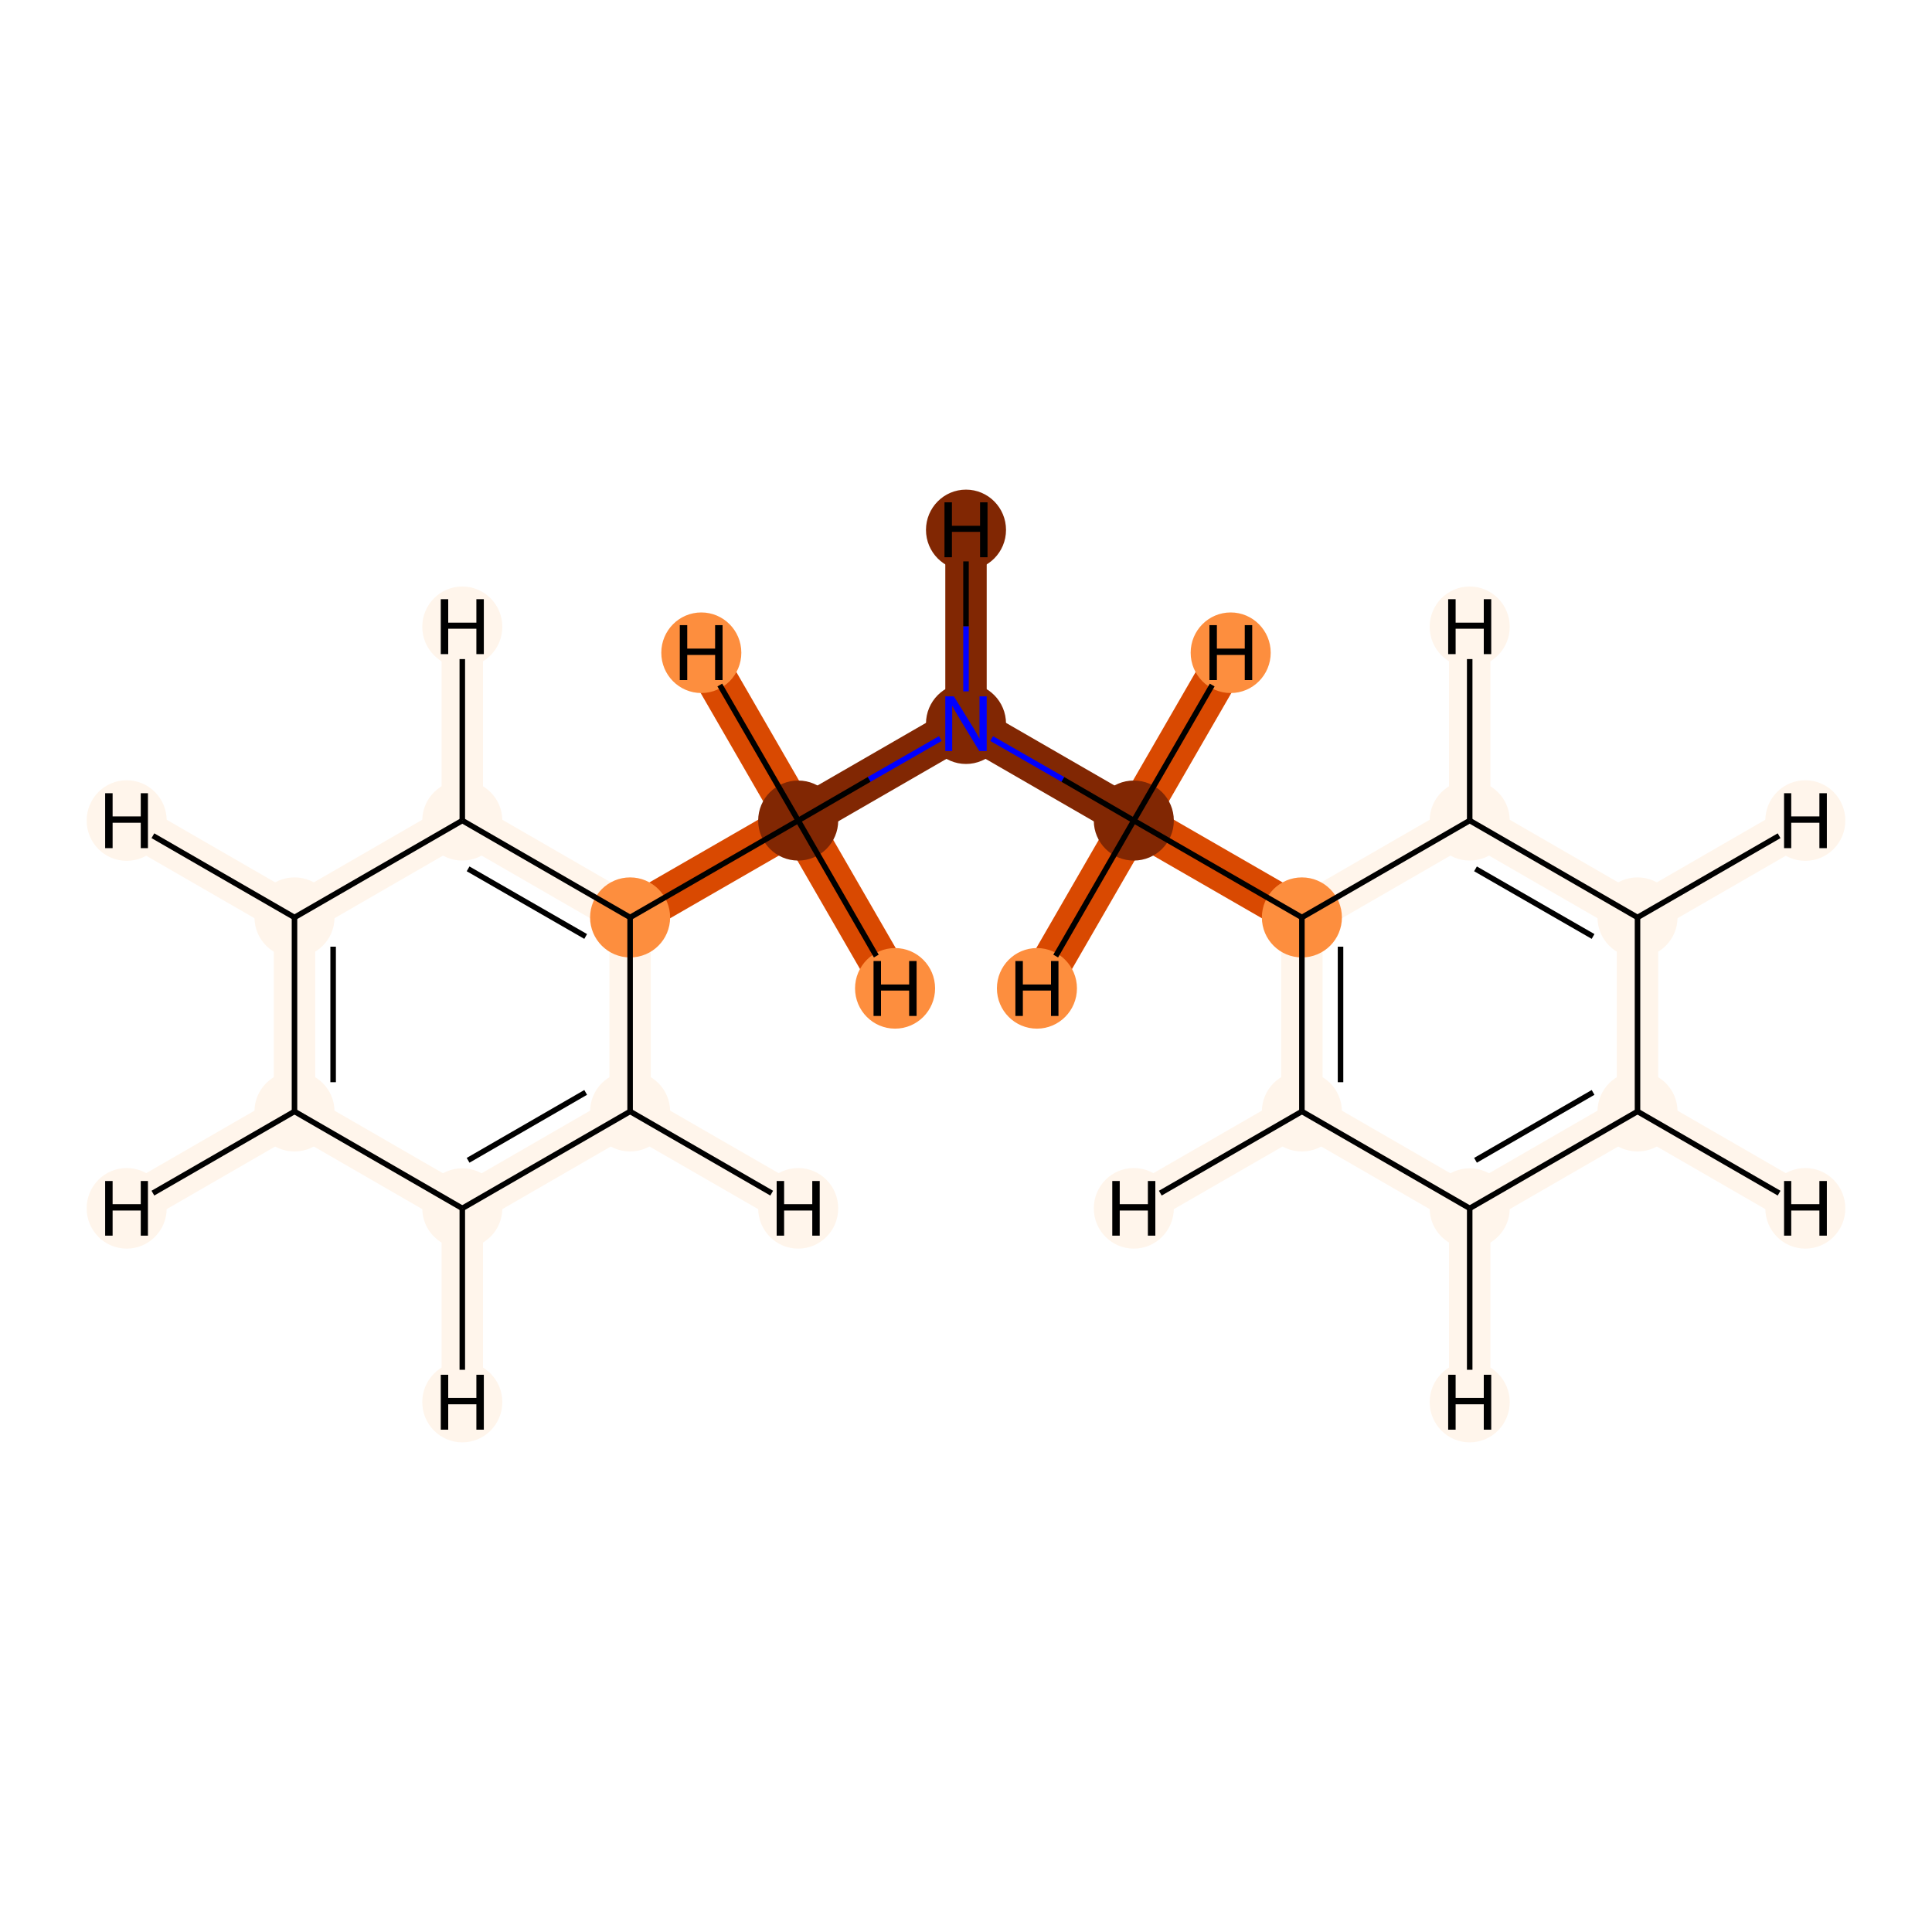 <?xml version='1.0' encoding='iso-8859-1'?>
<svg version='1.1' baseProfile='full'
              xmlns='http://www.w3.org/2000/svg'
                      xmlns:rdkit='http://www.rdkit.org/xml'
                      xmlns:xlink='http://www.w3.org/1999/xlink'
                  xml:space='preserve'
width='700px' height='700px' viewBox='0 0 700 700'>
<!-- END OF HEADER -->
<rect style='opacity:1.0;fill:#FFFFFF;stroke:none' width='700.0' height='700.0' x='0.0' y='0.0'> </rect>
<path d='M 350.0,262.2 L 410.8,297.3' style='fill:none;fill-rule:evenodd;stroke:#812703;stroke-width:15.0px;stroke-linecap:butt;stroke-linejoin:miter;stroke-opacity:1' />
<path d='M 350.0,262.2 L 289.2,297.3' style='fill:none;fill-rule:evenodd;stroke:#812703;stroke-width:15.0px;stroke-linecap:butt;stroke-linejoin:miter;stroke-opacity:1' />
<path d='M 350.0,262.2 L 350.0,192.0' style='fill:none;fill-rule:evenodd;stroke:#812703;stroke-width:15.0px;stroke-linecap:butt;stroke-linejoin:miter;stroke-opacity:1' />
<path d='M 410.8,297.3 L 471.7,332.4' style='fill:none;fill-rule:evenodd;stroke:#D94901;stroke-width:15.0px;stroke-linecap:butt;stroke-linejoin:miter;stroke-opacity:1' />
<path d='M 410.8,297.3 L 445.9,236.5' style='fill:none;fill-rule:evenodd;stroke:#D94901;stroke-width:15.0px;stroke-linecap:butt;stroke-linejoin:miter;stroke-opacity:1' />
<path d='M 410.8,297.3 L 375.7,358.1' style='fill:none;fill-rule:evenodd;stroke:#D94901;stroke-width:15.0px;stroke-linecap:butt;stroke-linejoin:miter;stroke-opacity:1' />
<path d='M 471.7,332.4 L 471.7,402.7' style='fill:none;fill-rule:evenodd;stroke:#FFF5EB;stroke-width:15.0px;stroke-linecap:butt;stroke-linejoin:miter;stroke-opacity:1' />
<path d='M 471.7,332.4 L 532.5,297.3' style='fill:none;fill-rule:evenodd;stroke:#FFF5EB;stroke-width:15.0px;stroke-linecap:butt;stroke-linejoin:miter;stroke-opacity:1' />
<path d='M 471.7,402.7 L 532.5,437.8' style='fill:none;fill-rule:evenodd;stroke:#FFF5EB;stroke-width:15.0px;stroke-linecap:butt;stroke-linejoin:miter;stroke-opacity:1' />
<path d='M 471.7,402.7 L 410.8,437.8' style='fill:none;fill-rule:evenodd;stroke:#FFF5EB;stroke-width:15.0px;stroke-linecap:butt;stroke-linejoin:miter;stroke-opacity:1' />
<path d='M 532.5,437.8 L 593.3,402.7' style='fill:none;fill-rule:evenodd;stroke:#FFF5EB;stroke-width:15.0px;stroke-linecap:butt;stroke-linejoin:miter;stroke-opacity:1' />
<path d='M 532.5,437.8 L 532.5,508.0' style='fill:none;fill-rule:evenodd;stroke:#FFF5EB;stroke-width:15.0px;stroke-linecap:butt;stroke-linejoin:miter;stroke-opacity:1' />
<path d='M 593.3,402.7 L 593.3,332.4' style='fill:none;fill-rule:evenodd;stroke:#FFF5EB;stroke-width:15.0px;stroke-linecap:butt;stroke-linejoin:miter;stroke-opacity:1' />
<path d='M 593.3,402.7 L 654.1,437.8' style='fill:none;fill-rule:evenodd;stroke:#FFF5EB;stroke-width:15.0px;stroke-linecap:butt;stroke-linejoin:miter;stroke-opacity:1' />
<path d='M 593.3,332.4 L 532.5,297.3' style='fill:none;fill-rule:evenodd;stroke:#FFF5EB;stroke-width:15.0px;stroke-linecap:butt;stroke-linejoin:miter;stroke-opacity:1' />
<path d='M 593.3,332.4 L 654.1,297.3' style='fill:none;fill-rule:evenodd;stroke:#FFF5EB;stroke-width:15.0px;stroke-linecap:butt;stroke-linejoin:miter;stroke-opacity:1' />
<path d='M 532.5,297.3 L 532.5,227.1' style='fill:none;fill-rule:evenodd;stroke:#FFF5EB;stroke-width:15.0px;stroke-linecap:butt;stroke-linejoin:miter;stroke-opacity:1' />
<path d='M 289.2,297.3 L 228.3,332.4' style='fill:none;fill-rule:evenodd;stroke:#D94901;stroke-width:15.0px;stroke-linecap:butt;stroke-linejoin:miter;stroke-opacity:1' />
<path d='M 289.2,297.3 L 324.3,358.1' style='fill:none;fill-rule:evenodd;stroke:#D94901;stroke-width:15.0px;stroke-linecap:butt;stroke-linejoin:miter;stroke-opacity:1' />
<path d='M 289.2,297.3 L 254.1,236.5' style='fill:none;fill-rule:evenodd;stroke:#D94901;stroke-width:15.0px;stroke-linecap:butt;stroke-linejoin:miter;stroke-opacity:1' />
<path d='M 228.3,332.4 L 167.5,297.3' style='fill:none;fill-rule:evenodd;stroke:#FFF5EB;stroke-width:15.0px;stroke-linecap:butt;stroke-linejoin:miter;stroke-opacity:1' />
<path d='M 228.3,332.4 L 228.3,402.7' style='fill:none;fill-rule:evenodd;stroke:#FFF5EB;stroke-width:15.0px;stroke-linecap:butt;stroke-linejoin:miter;stroke-opacity:1' />
<path d='M 167.5,297.3 L 106.7,332.4' style='fill:none;fill-rule:evenodd;stroke:#FFF5EB;stroke-width:15.0px;stroke-linecap:butt;stroke-linejoin:miter;stroke-opacity:1' />
<path d='M 167.5,297.3 L 167.5,227.1' style='fill:none;fill-rule:evenodd;stroke:#FFF5EB;stroke-width:15.0px;stroke-linecap:butt;stroke-linejoin:miter;stroke-opacity:1' />
<path d='M 106.7,332.4 L 106.7,402.7' style='fill:none;fill-rule:evenodd;stroke:#FFF5EB;stroke-width:15.0px;stroke-linecap:butt;stroke-linejoin:miter;stroke-opacity:1' />
<path d='M 106.7,332.4 L 45.9,297.3' style='fill:none;fill-rule:evenodd;stroke:#FFF5EB;stroke-width:15.0px;stroke-linecap:butt;stroke-linejoin:miter;stroke-opacity:1' />
<path d='M 106.7,402.7 L 167.5,437.8' style='fill:none;fill-rule:evenodd;stroke:#FFF5EB;stroke-width:15.0px;stroke-linecap:butt;stroke-linejoin:miter;stroke-opacity:1' />
<path d='M 106.7,402.7 L 45.9,437.8' style='fill:none;fill-rule:evenodd;stroke:#FFF5EB;stroke-width:15.0px;stroke-linecap:butt;stroke-linejoin:miter;stroke-opacity:1' />
<path d='M 167.5,437.8 L 228.3,402.7' style='fill:none;fill-rule:evenodd;stroke:#FFF5EB;stroke-width:15.0px;stroke-linecap:butt;stroke-linejoin:miter;stroke-opacity:1' />
<path d='M 167.5,437.8 L 167.5,508.0' style='fill:none;fill-rule:evenodd;stroke:#FFF5EB;stroke-width:15.0px;stroke-linecap:butt;stroke-linejoin:miter;stroke-opacity:1' />
<path d='M 228.3,402.7 L 289.2,437.8' style='fill:none;fill-rule:evenodd;stroke:#FFF5EB;stroke-width:15.0px;stroke-linecap:butt;stroke-linejoin:miter;stroke-opacity:1' />
<ellipse cx='350.0' cy='262.2' rx='14.0' ry='14.1'  style='fill:#812703;fill-rule:evenodd;stroke:#812703;stroke-width:1.0px;stroke-linecap:butt;stroke-linejoin:miter;stroke-opacity:1' />
<ellipse cx='410.8' cy='297.3' rx='14.0' ry='14.0'  style='fill:#812703;fill-rule:evenodd;stroke:#812703;stroke-width:1.0px;stroke-linecap:butt;stroke-linejoin:miter;stroke-opacity:1' />
<ellipse cx='471.7' cy='332.4' rx='14.0' ry='14.0'  style='fill:#FD8E3E;fill-rule:evenodd;stroke:#FD8E3E;stroke-width:1.0px;stroke-linecap:butt;stroke-linejoin:miter;stroke-opacity:1' />
<ellipse cx='471.7' cy='402.7' rx='14.0' ry='14.0'  style='fill:#FFF5EB;fill-rule:evenodd;stroke:#FFF5EB;stroke-width:1.0px;stroke-linecap:butt;stroke-linejoin:miter;stroke-opacity:1' />
<ellipse cx='532.5' cy='437.8' rx='14.0' ry='14.0'  style='fill:#FFF5EB;fill-rule:evenodd;stroke:#FFF5EB;stroke-width:1.0px;stroke-linecap:butt;stroke-linejoin:miter;stroke-opacity:1' />
<ellipse cx='593.3' cy='402.7' rx='14.0' ry='14.0'  style='fill:#FFF5EB;fill-rule:evenodd;stroke:#FFF5EB;stroke-width:1.0px;stroke-linecap:butt;stroke-linejoin:miter;stroke-opacity:1' />
<ellipse cx='593.3' cy='332.4' rx='14.0' ry='14.0'  style='fill:#FFF5EB;fill-rule:evenodd;stroke:#FFF5EB;stroke-width:1.0px;stroke-linecap:butt;stroke-linejoin:miter;stroke-opacity:1' />
<ellipse cx='532.5' cy='297.3' rx='14.0' ry='14.0'  style='fill:#FFF5EB;fill-rule:evenodd;stroke:#FFF5EB;stroke-width:1.0px;stroke-linecap:butt;stroke-linejoin:miter;stroke-opacity:1' />
<ellipse cx='289.2' cy='297.3' rx='14.0' ry='14.0'  style='fill:#812703;fill-rule:evenodd;stroke:#812703;stroke-width:1.0px;stroke-linecap:butt;stroke-linejoin:miter;stroke-opacity:1' />
<ellipse cx='228.3' cy='332.4' rx='14.0' ry='14.0'  style='fill:#FD8E3E;fill-rule:evenodd;stroke:#FD8E3E;stroke-width:1.0px;stroke-linecap:butt;stroke-linejoin:miter;stroke-opacity:1' />
<ellipse cx='167.5' cy='297.3' rx='14.0' ry='14.0'  style='fill:#FFF5EB;fill-rule:evenodd;stroke:#FFF5EB;stroke-width:1.0px;stroke-linecap:butt;stroke-linejoin:miter;stroke-opacity:1' />
<ellipse cx='106.7' cy='332.4' rx='14.0' ry='14.0'  style='fill:#FFF5EB;fill-rule:evenodd;stroke:#FFF5EB;stroke-width:1.0px;stroke-linecap:butt;stroke-linejoin:miter;stroke-opacity:1' />
<ellipse cx='106.7' cy='402.7' rx='14.0' ry='14.0'  style='fill:#FFF5EB;fill-rule:evenodd;stroke:#FFF5EB;stroke-width:1.0px;stroke-linecap:butt;stroke-linejoin:miter;stroke-opacity:1' />
<ellipse cx='167.5' cy='437.8' rx='14.0' ry='14.0'  style='fill:#FFF5EB;fill-rule:evenodd;stroke:#FFF5EB;stroke-width:1.0px;stroke-linecap:butt;stroke-linejoin:miter;stroke-opacity:1' />
<ellipse cx='228.3' cy='402.7' rx='14.0' ry='14.0'  style='fill:#FFF5EB;fill-rule:evenodd;stroke:#FFF5EB;stroke-width:1.0px;stroke-linecap:butt;stroke-linejoin:miter;stroke-opacity:1' />
<ellipse cx='350.0' cy='192.0' rx='14.0' ry='14.1'  style='fill:#812703;fill-rule:evenodd;stroke:#812703;stroke-width:1.0px;stroke-linecap:butt;stroke-linejoin:miter;stroke-opacity:1' />
<ellipse cx='445.9' cy='236.5' rx='14.0' ry='14.1'  style='fill:#FD8E3E;fill-rule:evenodd;stroke:#FD8E3E;stroke-width:1.0px;stroke-linecap:butt;stroke-linejoin:miter;stroke-opacity:1' />
<ellipse cx='375.7' cy='358.1' rx='14.0' ry='14.1'  style='fill:#FD8E3E;fill-rule:evenodd;stroke:#FD8E3E;stroke-width:1.0px;stroke-linecap:butt;stroke-linejoin:miter;stroke-opacity:1' />
<ellipse cx='410.8' cy='437.8' rx='14.0' ry='14.1'  style='fill:#FFF5EB;fill-rule:evenodd;stroke:#FFF5EB;stroke-width:1.0px;stroke-linecap:butt;stroke-linejoin:miter;stroke-opacity:1' />
<ellipse cx='532.5' cy='508.0' rx='14.0' ry='14.1'  style='fill:#FFF5EB;fill-rule:evenodd;stroke:#FFF5EB;stroke-width:1.0px;stroke-linecap:butt;stroke-linejoin:miter;stroke-opacity:1' />
<ellipse cx='654.1' cy='437.8' rx='14.0' ry='14.1'  style='fill:#FFF5EB;fill-rule:evenodd;stroke:#FFF5EB;stroke-width:1.0px;stroke-linecap:butt;stroke-linejoin:miter;stroke-opacity:1' />
<ellipse cx='654.1' cy='297.3' rx='14.0' ry='14.1'  style='fill:#FFF5EB;fill-rule:evenodd;stroke:#FFF5EB;stroke-width:1.0px;stroke-linecap:butt;stroke-linejoin:miter;stroke-opacity:1' />
<ellipse cx='532.5' cy='227.1' rx='14.0' ry='14.1'  style='fill:#FFF5EB;fill-rule:evenodd;stroke:#FFF5EB;stroke-width:1.0px;stroke-linecap:butt;stroke-linejoin:miter;stroke-opacity:1' />
<ellipse cx='324.3' cy='358.1' rx='14.0' ry='14.1'  style='fill:#FD8E3E;fill-rule:evenodd;stroke:#FD8E3E;stroke-width:1.0px;stroke-linecap:butt;stroke-linejoin:miter;stroke-opacity:1' />
<ellipse cx='254.1' cy='236.5' rx='14.0' ry='14.1'  style='fill:#FD8E3E;fill-rule:evenodd;stroke:#FD8E3E;stroke-width:1.0px;stroke-linecap:butt;stroke-linejoin:miter;stroke-opacity:1' />
<ellipse cx='167.5' cy='227.1' rx='14.0' ry='14.1'  style='fill:#FFF5EB;fill-rule:evenodd;stroke:#FFF5EB;stroke-width:1.0px;stroke-linecap:butt;stroke-linejoin:miter;stroke-opacity:1' />
<ellipse cx='45.9' cy='297.3' rx='14.0' ry='14.1'  style='fill:#FFF5EB;fill-rule:evenodd;stroke:#FFF5EB;stroke-width:1.0px;stroke-linecap:butt;stroke-linejoin:miter;stroke-opacity:1' />
<ellipse cx='45.9' cy='437.8' rx='14.0' ry='14.1'  style='fill:#FFF5EB;fill-rule:evenodd;stroke:#FFF5EB;stroke-width:1.0px;stroke-linecap:butt;stroke-linejoin:miter;stroke-opacity:1' />
<ellipse cx='167.5' cy='508.0' rx='14.0' ry='14.1'  style='fill:#FFF5EB;fill-rule:evenodd;stroke:#FFF5EB;stroke-width:1.0px;stroke-linecap:butt;stroke-linejoin:miter;stroke-opacity:1' />
<ellipse cx='289.2' cy='437.8' rx='14.0' ry='14.1'  style='fill:#FFF5EB;fill-rule:evenodd;stroke:#FFF5EB;stroke-width:1.0px;stroke-linecap:butt;stroke-linejoin:miter;stroke-opacity:1' />
<path class='bond-0 atom-0 atom-1' d='M 359.3,267.6 L 385.1,282.4' style='fill:none;fill-rule:evenodd;stroke:#0000FF;stroke-width:2.0px;stroke-linecap:butt;stroke-linejoin:miter;stroke-opacity:1' />
<path class='bond-0 atom-0 atom-1' d='M 385.1,282.4 L 410.8,297.3' style='fill:none;fill-rule:evenodd;stroke:#000000;stroke-width:2.0px;stroke-linecap:butt;stroke-linejoin:miter;stroke-opacity:1' />
<path class='bond-7 atom-0 atom-8' d='M 340.7,267.6 L 314.9,282.4' style='fill:none;fill-rule:evenodd;stroke:#0000FF;stroke-width:2.0px;stroke-linecap:butt;stroke-linejoin:miter;stroke-opacity:1' />
<path class='bond-7 atom-0 atom-8' d='M 314.9,282.4 L 289.2,297.3' style='fill:none;fill-rule:evenodd;stroke:#000000;stroke-width:2.0px;stroke-linecap:butt;stroke-linejoin:miter;stroke-opacity:1' />
<path class='bond-16 atom-0 atom-15' d='M 350.0,250.5 L 350.0,226.9' style='fill:none;fill-rule:evenodd;stroke:#0000FF;stroke-width:2.0px;stroke-linecap:butt;stroke-linejoin:miter;stroke-opacity:1' />
<path class='bond-16 atom-0 atom-15' d='M 350.0,226.9 L 350.0,203.4' style='fill:none;fill-rule:evenodd;stroke:#000000;stroke-width:2.0px;stroke-linecap:butt;stroke-linejoin:miter;stroke-opacity:1' />
<path class='bond-1 atom-1 atom-2' d='M 410.8,297.3 L 471.7,332.4' style='fill:none;fill-rule:evenodd;stroke:#000000;stroke-width:2.0px;stroke-linecap:butt;stroke-linejoin:miter;stroke-opacity:1' />
<path class='bond-17 atom-1 atom-16' d='M 410.8,297.3 L 439.2,248.2' style='fill:none;fill-rule:evenodd;stroke:#000000;stroke-width:2.0px;stroke-linecap:butt;stroke-linejoin:miter;stroke-opacity:1' />
<path class='bond-18 atom-1 atom-17' d='M 410.8,297.3 L 382.5,346.4' style='fill:none;fill-rule:evenodd;stroke:#000000;stroke-width:2.0px;stroke-linecap:butt;stroke-linejoin:miter;stroke-opacity:1' />
<path class='bond-2 atom-2 atom-3' d='M 471.7,332.4 L 471.7,402.7' style='fill:none;fill-rule:evenodd;stroke:#000000;stroke-width:2.0px;stroke-linecap:butt;stroke-linejoin:miter;stroke-opacity:1' />
<path class='bond-2 atom-2 atom-3' d='M 485.7,343.0 L 485.7,392.1' style='fill:none;fill-rule:evenodd;stroke:#000000;stroke-width:2.0px;stroke-linecap:butt;stroke-linejoin:miter;stroke-opacity:1' />
<path class='bond-14 atom-7 atom-2' d='M 532.5,297.3 L 471.7,332.4' style='fill:none;fill-rule:evenodd;stroke:#000000;stroke-width:2.0px;stroke-linecap:butt;stroke-linejoin:miter;stroke-opacity:1' />
<path class='bond-3 atom-3 atom-4' d='M 471.7,402.7 L 532.5,437.8' style='fill:none;fill-rule:evenodd;stroke:#000000;stroke-width:2.0px;stroke-linecap:butt;stroke-linejoin:miter;stroke-opacity:1' />
<path class='bond-19 atom-3 atom-18' d='M 471.7,402.7 L 420.4,432.3' style='fill:none;fill-rule:evenodd;stroke:#000000;stroke-width:2.0px;stroke-linecap:butt;stroke-linejoin:miter;stroke-opacity:1' />
<path class='bond-4 atom-4 atom-5' d='M 532.5,437.8 L 593.3,402.7' style='fill:none;fill-rule:evenodd;stroke:#000000;stroke-width:2.0px;stroke-linecap:butt;stroke-linejoin:miter;stroke-opacity:1' />
<path class='bond-4 atom-4 atom-5' d='M 534.6,420.4 L 577.2,395.8' style='fill:none;fill-rule:evenodd;stroke:#000000;stroke-width:2.0px;stroke-linecap:butt;stroke-linejoin:miter;stroke-opacity:1' />
<path class='bond-20 atom-4 atom-19' d='M 532.5,437.8 L 532.5,496.3' style='fill:none;fill-rule:evenodd;stroke:#000000;stroke-width:2.0px;stroke-linecap:butt;stroke-linejoin:miter;stroke-opacity:1' />
<path class='bond-5 atom-5 atom-6' d='M 593.3,402.7 L 593.3,332.4' style='fill:none;fill-rule:evenodd;stroke:#000000;stroke-width:2.0px;stroke-linecap:butt;stroke-linejoin:miter;stroke-opacity:1' />
<path class='bond-21 atom-5 atom-20' d='M 593.3,402.7 L 644.6,432.3' style='fill:none;fill-rule:evenodd;stroke:#000000;stroke-width:2.0px;stroke-linecap:butt;stroke-linejoin:miter;stroke-opacity:1' />
<path class='bond-6 atom-6 atom-7' d='M 593.3,332.4 L 532.5,297.3' style='fill:none;fill-rule:evenodd;stroke:#000000;stroke-width:2.0px;stroke-linecap:butt;stroke-linejoin:miter;stroke-opacity:1' />
<path class='bond-6 atom-6 atom-7' d='M 577.2,339.3 L 534.6,314.8' style='fill:none;fill-rule:evenodd;stroke:#000000;stroke-width:2.0px;stroke-linecap:butt;stroke-linejoin:miter;stroke-opacity:1' />
<path class='bond-22 atom-6 atom-21' d='M 593.3,332.4 L 644.6,302.8' style='fill:none;fill-rule:evenodd;stroke:#000000;stroke-width:2.0px;stroke-linecap:butt;stroke-linejoin:miter;stroke-opacity:1' />
<path class='bond-23 atom-7 atom-22' d='M 532.5,297.3 L 532.5,238.8' style='fill:none;fill-rule:evenodd;stroke:#000000;stroke-width:2.0px;stroke-linecap:butt;stroke-linejoin:miter;stroke-opacity:1' />
<path class='bond-8 atom-8 atom-9' d='M 289.2,297.3 L 228.3,332.4' style='fill:none;fill-rule:evenodd;stroke:#000000;stroke-width:2.0px;stroke-linecap:butt;stroke-linejoin:miter;stroke-opacity:1' />
<path class='bond-24 atom-8 atom-23' d='M 289.2,297.3 L 317.5,346.4' style='fill:none;fill-rule:evenodd;stroke:#000000;stroke-width:2.0px;stroke-linecap:butt;stroke-linejoin:miter;stroke-opacity:1' />
<path class='bond-25 atom-8 atom-24' d='M 289.2,297.3 L 260.8,248.2' style='fill:none;fill-rule:evenodd;stroke:#000000;stroke-width:2.0px;stroke-linecap:butt;stroke-linejoin:miter;stroke-opacity:1' />
<path class='bond-9 atom-9 atom-10' d='M 228.3,332.4 L 167.5,297.3' style='fill:none;fill-rule:evenodd;stroke:#000000;stroke-width:2.0px;stroke-linecap:butt;stroke-linejoin:miter;stroke-opacity:1' />
<path class='bond-9 atom-9 atom-10' d='M 212.2,339.3 L 169.6,314.8' style='fill:none;fill-rule:evenodd;stroke:#000000;stroke-width:2.0px;stroke-linecap:butt;stroke-linejoin:miter;stroke-opacity:1' />
<path class='bond-15 atom-14 atom-9' d='M 228.3,402.7 L 228.3,332.4' style='fill:none;fill-rule:evenodd;stroke:#000000;stroke-width:2.0px;stroke-linecap:butt;stroke-linejoin:miter;stroke-opacity:1' />
<path class='bond-10 atom-10 atom-11' d='M 167.5,297.3 L 106.7,332.4' style='fill:none;fill-rule:evenodd;stroke:#000000;stroke-width:2.0px;stroke-linecap:butt;stroke-linejoin:miter;stroke-opacity:1' />
<path class='bond-26 atom-10 atom-25' d='M 167.5,297.3 L 167.5,238.8' style='fill:none;fill-rule:evenodd;stroke:#000000;stroke-width:2.0px;stroke-linecap:butt;stroke-linejoin:miter;stroke-opacity:1' />
<path class='bond-11 atom-11 atom-12' d='M 106.7,332.4 L 106.7,402.7' style='fill:none;fill-rule:evenodd;stroke:#000000;stroke-width:2.0px;stroke-linecap:butt;stroke-linejoin:miter;stroke-opacity:1' />
<path class='bond-11 atom-11 atom-12' d='M 120.7,343.0 L 120.7,392.1' style='fill:none;fill-rule:evenodd;stroke:#000000;stroke-width:2.0px;stroke-linecap:butt;stroke-linejoin:miter;stroke-opacity:1' />
<path class='bond-27 atom-11 atom-26' d='M 106.7,332.4 L 55.4,302.8' style='fill:none;fill-rule:evenodd;stroke:#000000;stroke-width:2.0px;stroke-linecap:butt;stroke-linejoin:miter;stroke-opacity:1' />
<path class='bond-12 atom-12 atom-13' d='M 106.7,402.7 L 167.5,437.8' style='fill:none;fill-rule:evenodd;stroke:#000000;stroke-width:2.0px;stroke-linecap:butt;stroke-linejoin:miter;stroke-opacity:1' />
<path class='bond-28 atom-12 atom-27' d='M 106.7,402.7 L 55.4,432.3' style='fill:none;fill-rule:evenodd;stroke:#000000;stroke-width:2.0px;stroke-linecap:butt;stroke-linejoin:miter;stroke-opacity:1' />
<path class='bond-13 atom-13 atom-14' d='M 167.5,437.8 L 228.3,402.7' style='fill:none;fill-rule:evenodd;stroke:#000000;stroke-width:2.0px;stroke-linecap:butt;stroke-linejoin:miter;stroke-opacity:1' />
<path class='bond-13 atom-13 atom-14' d='M 169.6,420.4 L 212.2,395.8' style='fill:none;fill-rule:evenodd;stroke:#000000;stroke-width:2.0px;stroke-linecap:butt;stroke-linejoin:miter;stroke-opacity:1' />
<path class='bond-29 atom-13 atom-28' d='M 167.5,437.8 L 167.5,496.3' style='fill:none;fill-rule:evenodd;stroke:#000000;stroke-width:2.0px;stroke-linecap:butt;stroke-linejoin:miter;stroke-opacity:1' />
<path class='bond-30 atom-14 atom-29' d='M 228.3,402.7 L 279.6,432.3' style='fill:none;fill-rule:evenodd;stroke:#000000;stroke-width:2.0px;stroke-linecap:butt;stroke-linejoin:miter;stroke-opacity:1' />
<path  class='atom-0' d='M 345.6 252.3
L 352.1 262.8
Q 352.8 263.8, 353.8 265.7
Q 354.8 267.6, 354.9 267.7
L 354.9 252.3
L 357.5 252.3
L 357.5 272.1
L 354.8 272.1
L 347.8 260.6
Q 347.0 259.3, 346.1 257.7
Q 345.3 256.2, 345.0 255.7
L 345.0 272.1
L 342.5 272.1
L 342.5 252.3
L 345.6 252.3
' fill='#0000FF'/>
<path  class='atom-15' d='M 342.2 182.0
L 344.9 182.0
L 344.9 190.5
L 355.1 190.5
L 355.1 182.0
L 357.8 182.0
L 357.8 201.9
L 355.1 201.9
L 355.1 192.7
L 344.9 192.7
L 344.9 201.9
L 342.2 201.9
L 342.2 182.0
' fill='#000000'/>
<path  class='atom-16' d='M 438.2 226.5
L 440.9 226.5
L 440.9 235.0
L 451.0 235.0
L 451.0 226.5
L 453.7 226.5
L 453.7 246.4
L 451.0 246.4
L 451.0 237.3
L 440.9 237.3
L 440.9 246.4
L 438.2 246.4
L 438.2 226.5
' fill='#000000'/>
<path  class='atom-17' d='M 367.9 348.2
L 370.6 348.2
L 370.6 356.7
L 380.8 356.7
L 380.8 348.2
L 383.5 348.2
L 383.5 368.1
L 380.8 368.1
L 380.8 358.9
L 370.6 358.9
L 370.6 368.1
L 367.9 368.1
L 367.9 348.2
' fill='#000000'/>
<path  class='atom-18' d='M 403.0 427.9
L 405.7 427.9
L 405.7 436.3
L 415.9 436.3
L 415.9 427.9
L 418.6 427.9
L 418.6 447.7
L 415.9 447.7
L 415.9 438.6
L 405.7 438.6
L 405.7 447.7
L 403.0 447.7
L 403.0 427.9
' fill='#000000'/>
<path  class='atom-19' d='M 524.7 498.1
L 527.4 498.1
L 527.4 506.5
L 537.6 506.5
L 537.6 498.1
L 540.3 498.1
L 540.3 518.0
L 537.6 518.0
L 537.6 508.8
L 527.4 508.8
L 527.4 518.0
L 524.7 518.0
L 524.7 498.1
' fill='#000000'/>
<path  class='atom-20' d='M 646.4 427.9
L 649.0 427.9
L 649.0 436.3
L 659.2 436.3
L 659.2 427.9
L 661.9 427.9
L 661.9 447.7
L 659.2 447.7
L 659.2 438.6
L 649.0 438.6
L 649.0 447.7
L 646.4 447.7
L 646.4 427.9
' fill='#000000'/>
<path  class='atom-21' d='M 646.4 287.4
L 649.0 287.4
L 649.0 295.8
L 659.2 295.8
L 659.2 287.4
L 661.9 287.4
L 661.9 307.3
L 659.2 307.3
L 659.2 298.1
L 649.0 298.1
L 649.0 307.3
L 646.4 307.3
L 646.4 287.4
' fill='#000000'/>
<path  class='atom-22' d='M 524.7 217.1
L 527.4 217.1
L 527.4 225.6
L 537.6 225.6
L 537.6 217.1
L 540.3 217.1
L 540.3 237.0
L 537.6 237.0
L 537.6 227.8
L 527.4 227.8
L 527.4 237.0
L 524.7 237.0
L 524.7 217.1
' fill='#000000'/>
<path  class='atom-23' d='M 316.5 348.2
L 319.2 348.2
L 319.2 356.7
L 329.4 356.7
L 329.4 348.2
L 332.1 348.2
L 332.1 368.1
L 329.4 368.1
L 329.4 358.9
L 319.2 358.9
L 319.2 368.1
L 316.5 368.1
L 316.5 348.2
' fill='#000000'/>
<path  class='atom-24' d='M 246.3 226.5
L 249.0 226.5
L 249.0 235.0
L 259.1 235.0
L 259.1 226.5
L 261.8 226.5
L 261.8 246.4
L 259.1 246.4
L 259.1 237.3
L 249.0 237.3
L 249.0 246.4
L 246.3 246.4
L 246.3 226.5
' fill='#000000'/>
<path  class='atom-25' d='M 159.7 217.1
L 162.4 217.1
L 162.4 225.6
L 172.6 225.6
L 172.6 217.1
L 175.3 217.1
L 175.3 237.0
L 172.6 237.0
L 172.6 227.8
L 162.4 227.8
L 162.4 237.0
L 159.7 237.0
L 159.7 217.1
' fill='#000000'/>
<path  class='atom-26' d='M 38.1 287.4
L 40.8 287.4
L 40.8 295.8
L 51.0 295.8
L 51.0 287.4
L 53.6 287.4
L 53.6 307.3
L 51.0 307.3
L 51.0 298.1
L 40.8 298.1
L 40.8 307.3
L 38.1 307.3
L 38.1 287.4
' fill='#000000'/>
<path  class='atom-27' d='M 38.1 427.9
L 40.8 427.9
L 40.8 436.3
L 51.0 436.3
L 51.0 427.9
L 53.6 427.9
L 53.6 447.7
L 51.0 447.7
L 51.0 438.6
L 40.8 438.6
L 40.8 447.7
L 38.1 447.7
L 38.1 427.9
' fill='#000000'/>
<path  class='atom-28' d='M 159.7 498.1
L 162.4 498.1
L 162.4 506.5
L 172.6 506.5
L 172.6 498.1
L 175.3 498.1
L 175.3 518.0
L 172.6 518.0
L 172.6 508.8
L 162.4 508.8
L 162.4 518.0
L 159.7 518.0
L 159.7 498.1
' fill='#000000'/>
<path  class='atom-29' d='M 281.4 427.9
L 284.1 427.9
L 284.1 436.3
L 294.3 436.3
L 294.3 427.9
L 297.0 427.9
L 297.0 447.7
L 294.3 447.7
L 294.3 438.6
L 284.1 438.6
L 284.1 447.7
L 281.4 447.7
L 281.4 427.9
' fill='#000000'/>
</svg>
